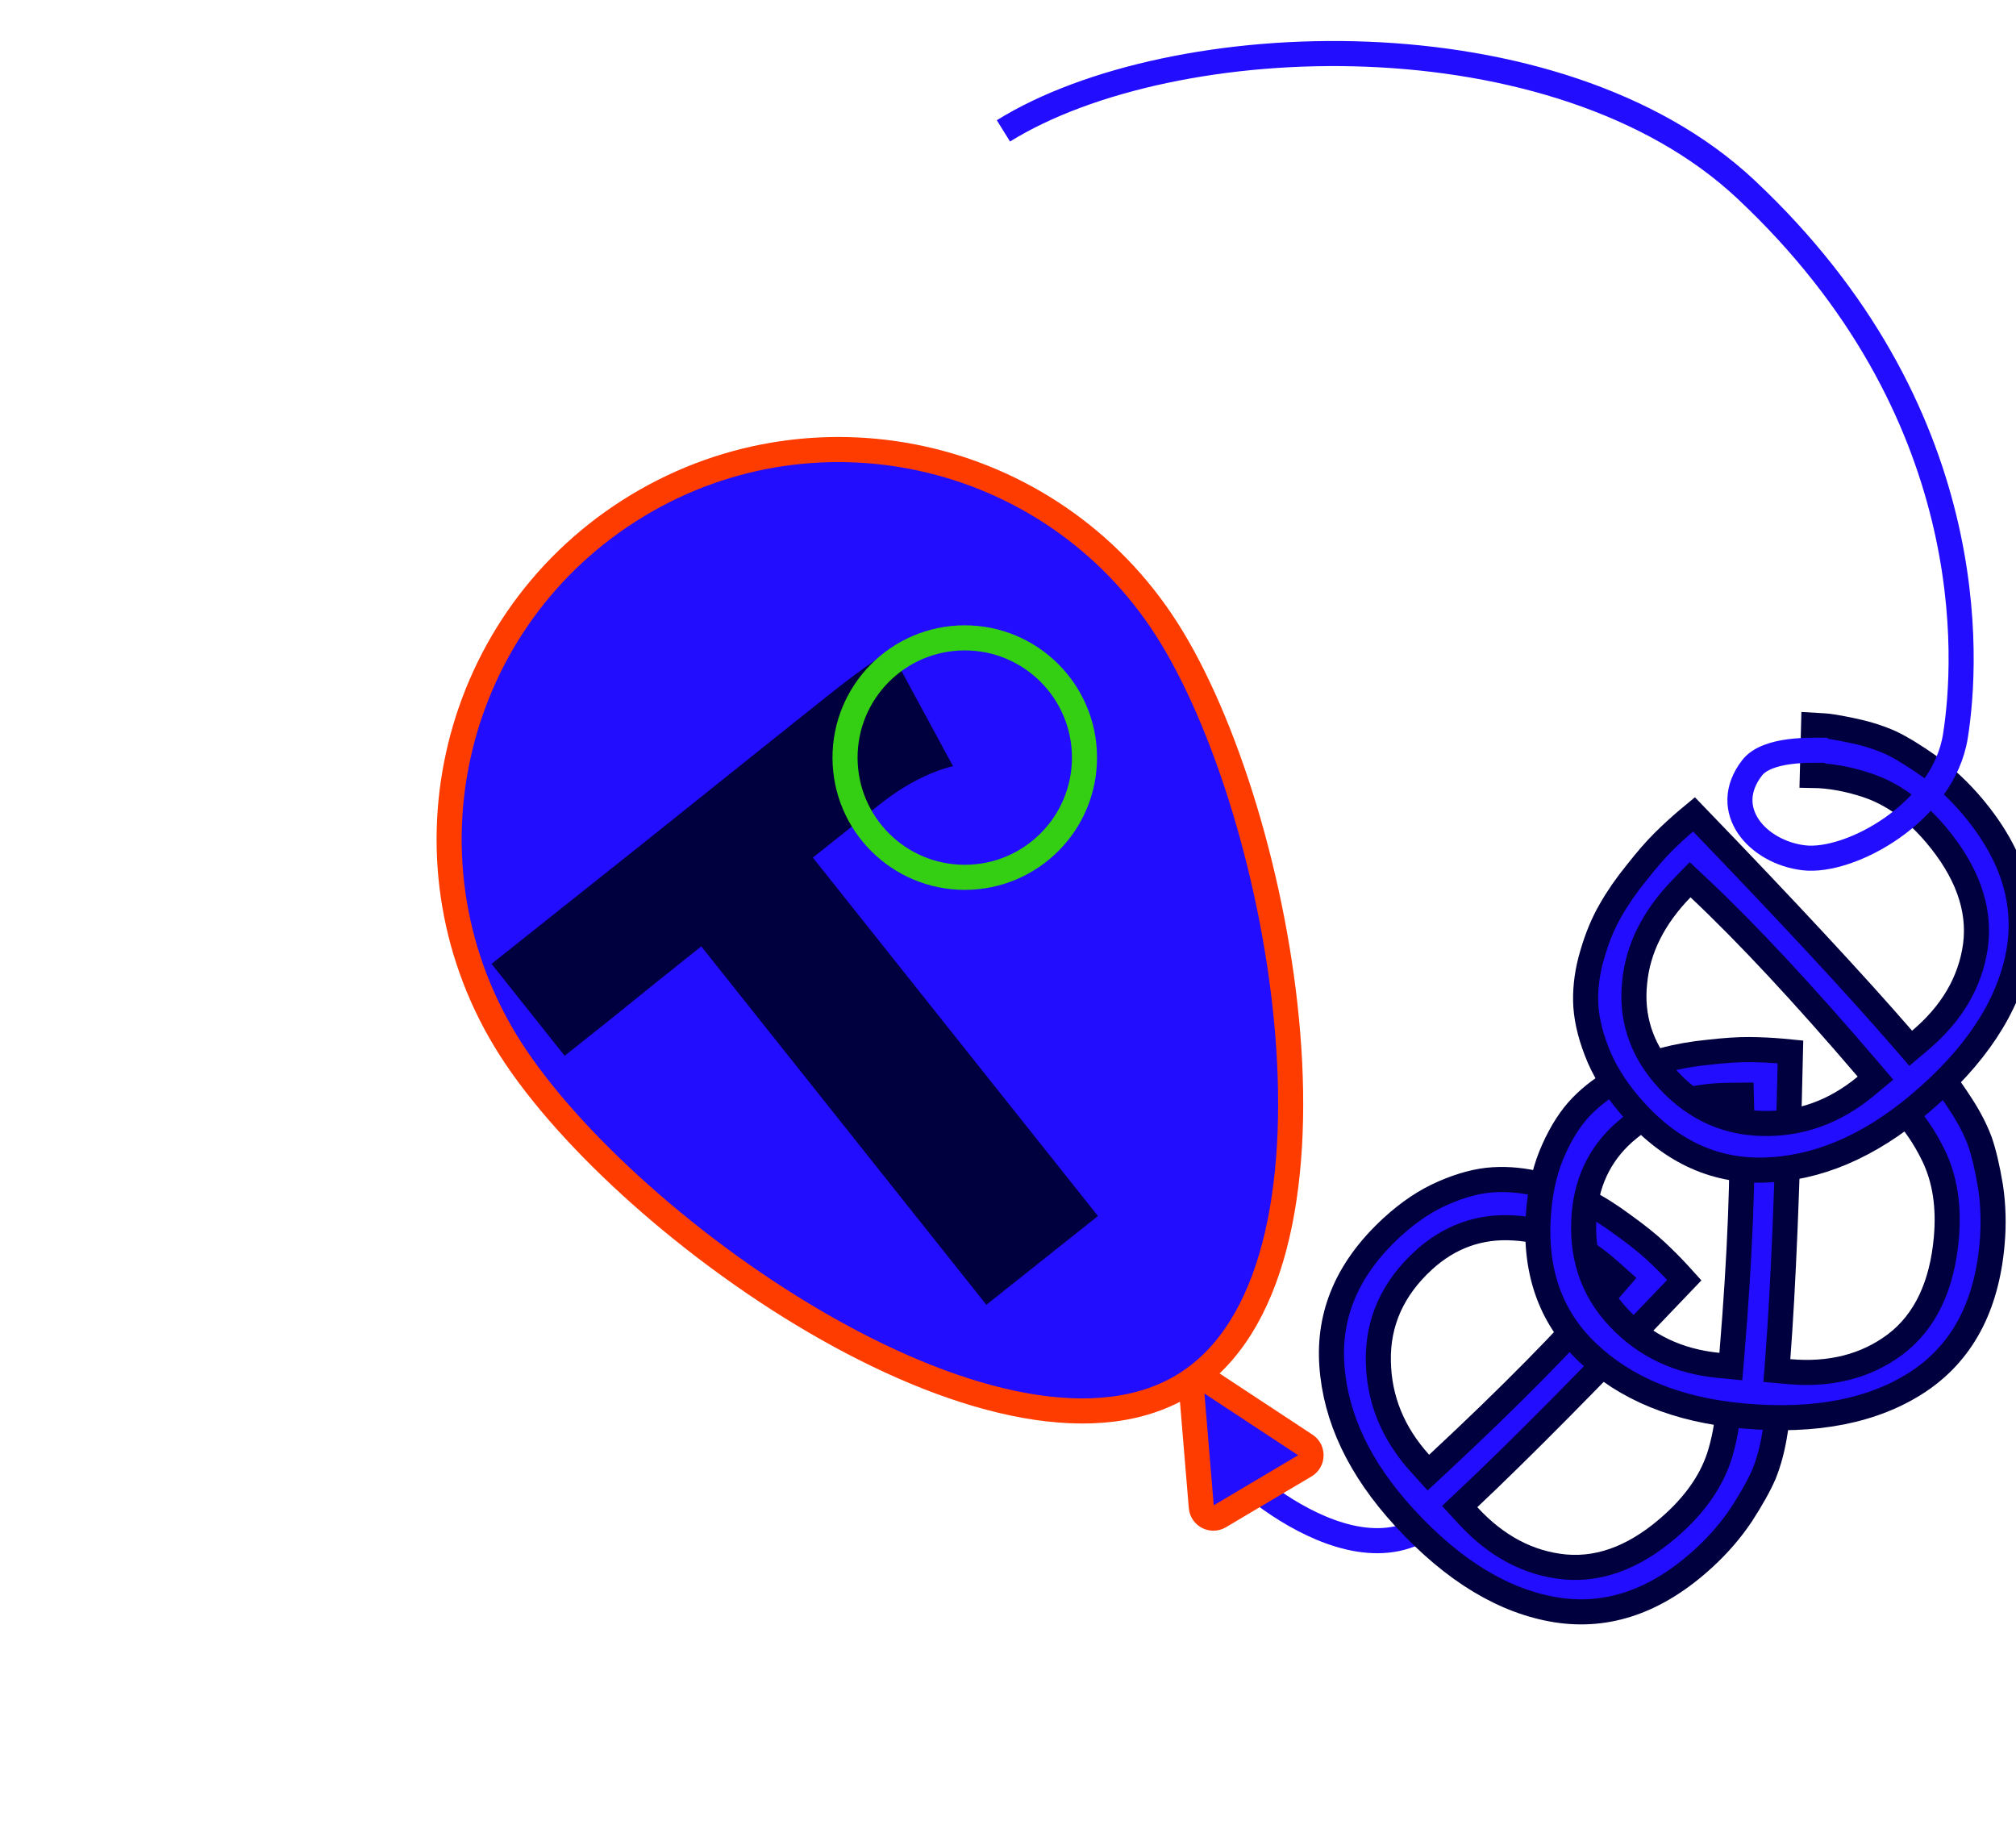 <svg width="732" height="664" viewBox="0 0 732 664" fill="none" xmlns="http://www.w3.org/2000/svg">
<path d="M445.152 530.072C449.144 536.582 504.894 586.591 531.063 539.192" stroke="#220DFF" stroke-width="9.106"/>
<path d="M423.647 228.474C444.848 261.65 463.119 320.065 467.593 375.644C469.825 403.389 468.593 430.133 462.734 452.469C456.87 474.826 446.506 492.307 430.834 502.322C415.163 512.337 394.946 514.399 372.193 510.329C349.462 506.263 324.674 496.147 300.435 482.466C251.876 455.059 206.541 413.94 185.339 380.763C143.296 314.972 162.558 227.546 228.366 185.492C294.173 143.438 381.603 162.683 423.647 228.474Z" fill="#220DFF" stroke="#FF3C00" stroke-width="9.106"/>
<path d="M358.142 473.735L254.625 343.606C242.55 353.212 231.893 361.775 222.656 369.296C213.335 376.711 207.456 381.388 205.02 383.326L178.477 349.959C184.091 345.493 202.998 330.452 235.2 304.837C267.423 279.03 288.937 261.83 299.741 253.235C310.44 244.725 318.308 239.07 323.347 236.273L346.03 278.158C337.103 280.417 328.138 285.127 319.134 292.289L295.142 311.375L398.659 441.505L358.142 473.735Z" fill="#00003E"/>
<circle cx="350.3" cy="275.066" r="43.472" transform="rotate(-0.214 350.3 275.066)" stroke="#34CF12" stroke-width="9.106" stroke-linecap="round"/>
<path d="M432.76 505.991C432.457 502.344 436.489 499.951 439.546 501.964L474.066 524.704C476.772 526.487 476.678 530.487 473.892 532.14L442.798 550.595C440.012 552.249 436.456 550.415 436.187 547.186L432.76 505.991Z" fill="#220DFF" stroke="#FF3C00" stroke-width="9.106"/>
<path d="M515.54 531.247L518.638 534.675L522.02 531.527C548.301 507.071 569.261 485.817 584.855 467.782L587.788 464.39L584.442 461.406C573.71 451.835 562.104 446.485 549.678 445.844C537.218 445.04 526.168 449.05 516.778 457.678C505.741 467.82 500.168 480.082 500.472 494.247C500.695 508.085 505.797 520.465 515.54 531.247ZM524.158 433.093L524.168 433.089L524.178 433.084C530.774 430.209 536.764 428.675 542.18 428.343C547.731 428.004 553.476 428.577 559.434 430.102L559.455 430.108L559.476 430.113C565.477 431.588 570.77 433.547 575.388 435.96L575.402 435.967L575.416 435.974C580.079 438.371 584.753 441.311 589.434 444.81L589.467 444.834L589.501 444.858C594.358 448.353 598.205 451.432 601.089 454.102C604.069 456.862 606.887 459.688 609.545 462.58C610.326 463.43 610.995 464.166 611.561 464.795C578.27 499.736 552.186 526.097 533.283 543.911L530.011 546.995L533.053 550.305C543.136 561.278 554.876 567.638 568.21 568.927L568.226 568.929L568.242 568.93C582.039 570.169 595.306 564.436 607.902 552.861C616.303 545.141 622.02 536.645 624.71 527.34C626.729 520.354 627.68 513.609 627.497 507.132L645.739 506.832C645.721 508.319 645.691 509.576 645.649 510.608L645.645 510.699L645.645 510.79C645.644 512.341 645.243 515.772 644.292 521.426C643.403 526.586 642.136 531.162 640.517 535.181C638.812 539.138 636.096 544.041 632.289 549.928C628.522 555.555 624.008 560.793 618.732 565.642C601.601 581.383 583.853 587.407 565.244 584.545C546.397 581.558 527.97 570.635 509.996 551.075C493.534 533.161 484.909 514.713 483.592 495.693C482.298 476.993 489.365 460.366 505.443 445.591C511.575 439.956 517.817 435.82 524.158 433.093Z" fill="#220DFF" stroke="#00003E" stroke-width="9.106"/>
<path d="M623.871 495.718L628.469 496.166L628.85 491.562C631.81 455.784 632.993 425.957 632.376 402.123L632.26 397.64L627.777 397.687C613.398 397.839 601.216 401.699 591.597 409.593C581.844 417.389 576.376 427.795 575.244 440.496C573.915 455.426 578.052 468.245 587.816 478.512C597.299 488.591 609.407 494.309 623.871 495.718ZM564.144 417.352L564.149 417.342L564.153 417.332C567.093 410.764 570.488 405.597 574.269 401.705C578.144 397.715 582.778 394.271 588.21 391.386L588.229 391.376L588.248 391.365C593.677 388.415 598.909 386.299 603.948 384.973L603.963 384.969L603.979 384.965C609.04 383.596 614.475 382.623 620.292 382.056L620.333 382.052L620.374 382.048C626.318 381.36 631.236 381.046 635.165 381.078C639.227 381.112 643.213 381.303 647.126 381.651C648.276 381.754 649.266 381.847 650.108 381.931C649.026 430.181 647.494 467.233 645.515 493.132L645.173 497.616L649.651 498.014C664.495 499.336 677.456 496.132 688.183 488.106L688.195 488.096L688.208 488.087C699.241 479.712 705.189 466.54 706.707 449.5C707.719 438.135 706.224 428.005 701.946 419.315C698.734 412.79 694.895 407.163 690.399 402.499L703.682 389.992C704.671 391.103 705.495 392.053 706.159 392.844L706.217 392.914L706.278 392.981C707.322 394.129 709.336 396.936 712.44 401.756C715.258 406.169 717.403 410.405 718.912 414.467C720.317 418.54 721.611 423.994 722.76 430.91C723.765 437.606 723.955 444.518 723.319 451.656C721.256 474.829 712.191 491.234 696.507 501.649C680.562 512.133 659.584 516.467 633.124 514.11C608.89 511.952 590.091 504.122 576.31 490.947C562.761 477.995 556.788 460.944 558.725 439.194C559.464 430.899 561.293 423.638 564.144 417.352Z" fill="#220DFF" stroke="#00003E" stroke-width="9.106"/>
<path d="M677.428 394.403L680.983 391.452L677.981 387.94C654.651 360.653 634.298 338.818 616.935 322.479L613.669 319.406L610.547 322.624C600.533 332.943 594.7 344.314 593.537 356.702C592.209 369.118 595.751 380.327 603.976 390.071C613.645 401.524 625.661 407.609 639.827 407.9C653.662 408.26 666.246 403.684 677.428 394.403ZM579.723 381.664L579.719 381.653L579.715 381.643C577.12 374.932 575.839 368.883 575.736 363.458C575.63 357.897 576.445 352.181 578.219 346.292L578.226 346.272L578.232 346.251C579.958 340.318 582.138 335.111 584.743 330.599L584.751 330.586L584.759 330.572C587.349 326.014 590.484 321.468 594.176 316.938L594.202 316.906L594.227 316.873C597.923 312.167 601.162 308.453 603.95 305.685C606.833 302.823 609.775 300.126 612.777 297.592C613.659 296.848 614.422 296.21 615.074 295.671C648.584 330.403 673.824 357.573 690.827 377.208L693.771 380.607L697.206 377.707C708.594 368.094 715.441 356.632 717.29 343.364L717.293 343.348L717.295 343.333C719.113 329.6 713.943 316.104 702.908 303.031C695.548 294.313 687.301 288.244 678.117 285.165C671.222 282.854 664.523 281.62 658.044 281.53L658.512 263.292C659.996 263.372 661.251 263.455 662.28 263.54L662.371 263.548L662.462 263.552C664.012 263.618 667.423 264.163 673.032 265.352C678.15 266.456 682.669 267.915 686.616 269.702C690.498 271.572 695.283 274.491 701.004 278.543C706.467 282.543 711.511 287.274 716.133 292.749C731.14 310.527 736.412 328.513 732.77 346.985C728.993 365.69 717.304 383.641 697.006 400.776C678.414 416.47 659.62 424.311 640.561 424.826C621.824 425.333 605.508 417.573 591.423 400.888C586.051 394.524 582.182 388.114 579.723 381.664Z" fill="#220DFF" stroke="#00003E" stroke-width="9.106"/>
<path d="M663.599 272.429C657.879 272.353 641.667 271.67 636.159 278.806C624.347 294.112 638.246 309.474 654.985 311.451C671.723 313.428 705.551 295.071 709.996 267.264C714.441 239.458 719.765 149.306 633.948 68.769C565.294 4.339 425.802 9.384 364.335 47.516" stroke="#220DFF" stroke-width="9.106"/>
</svg>
